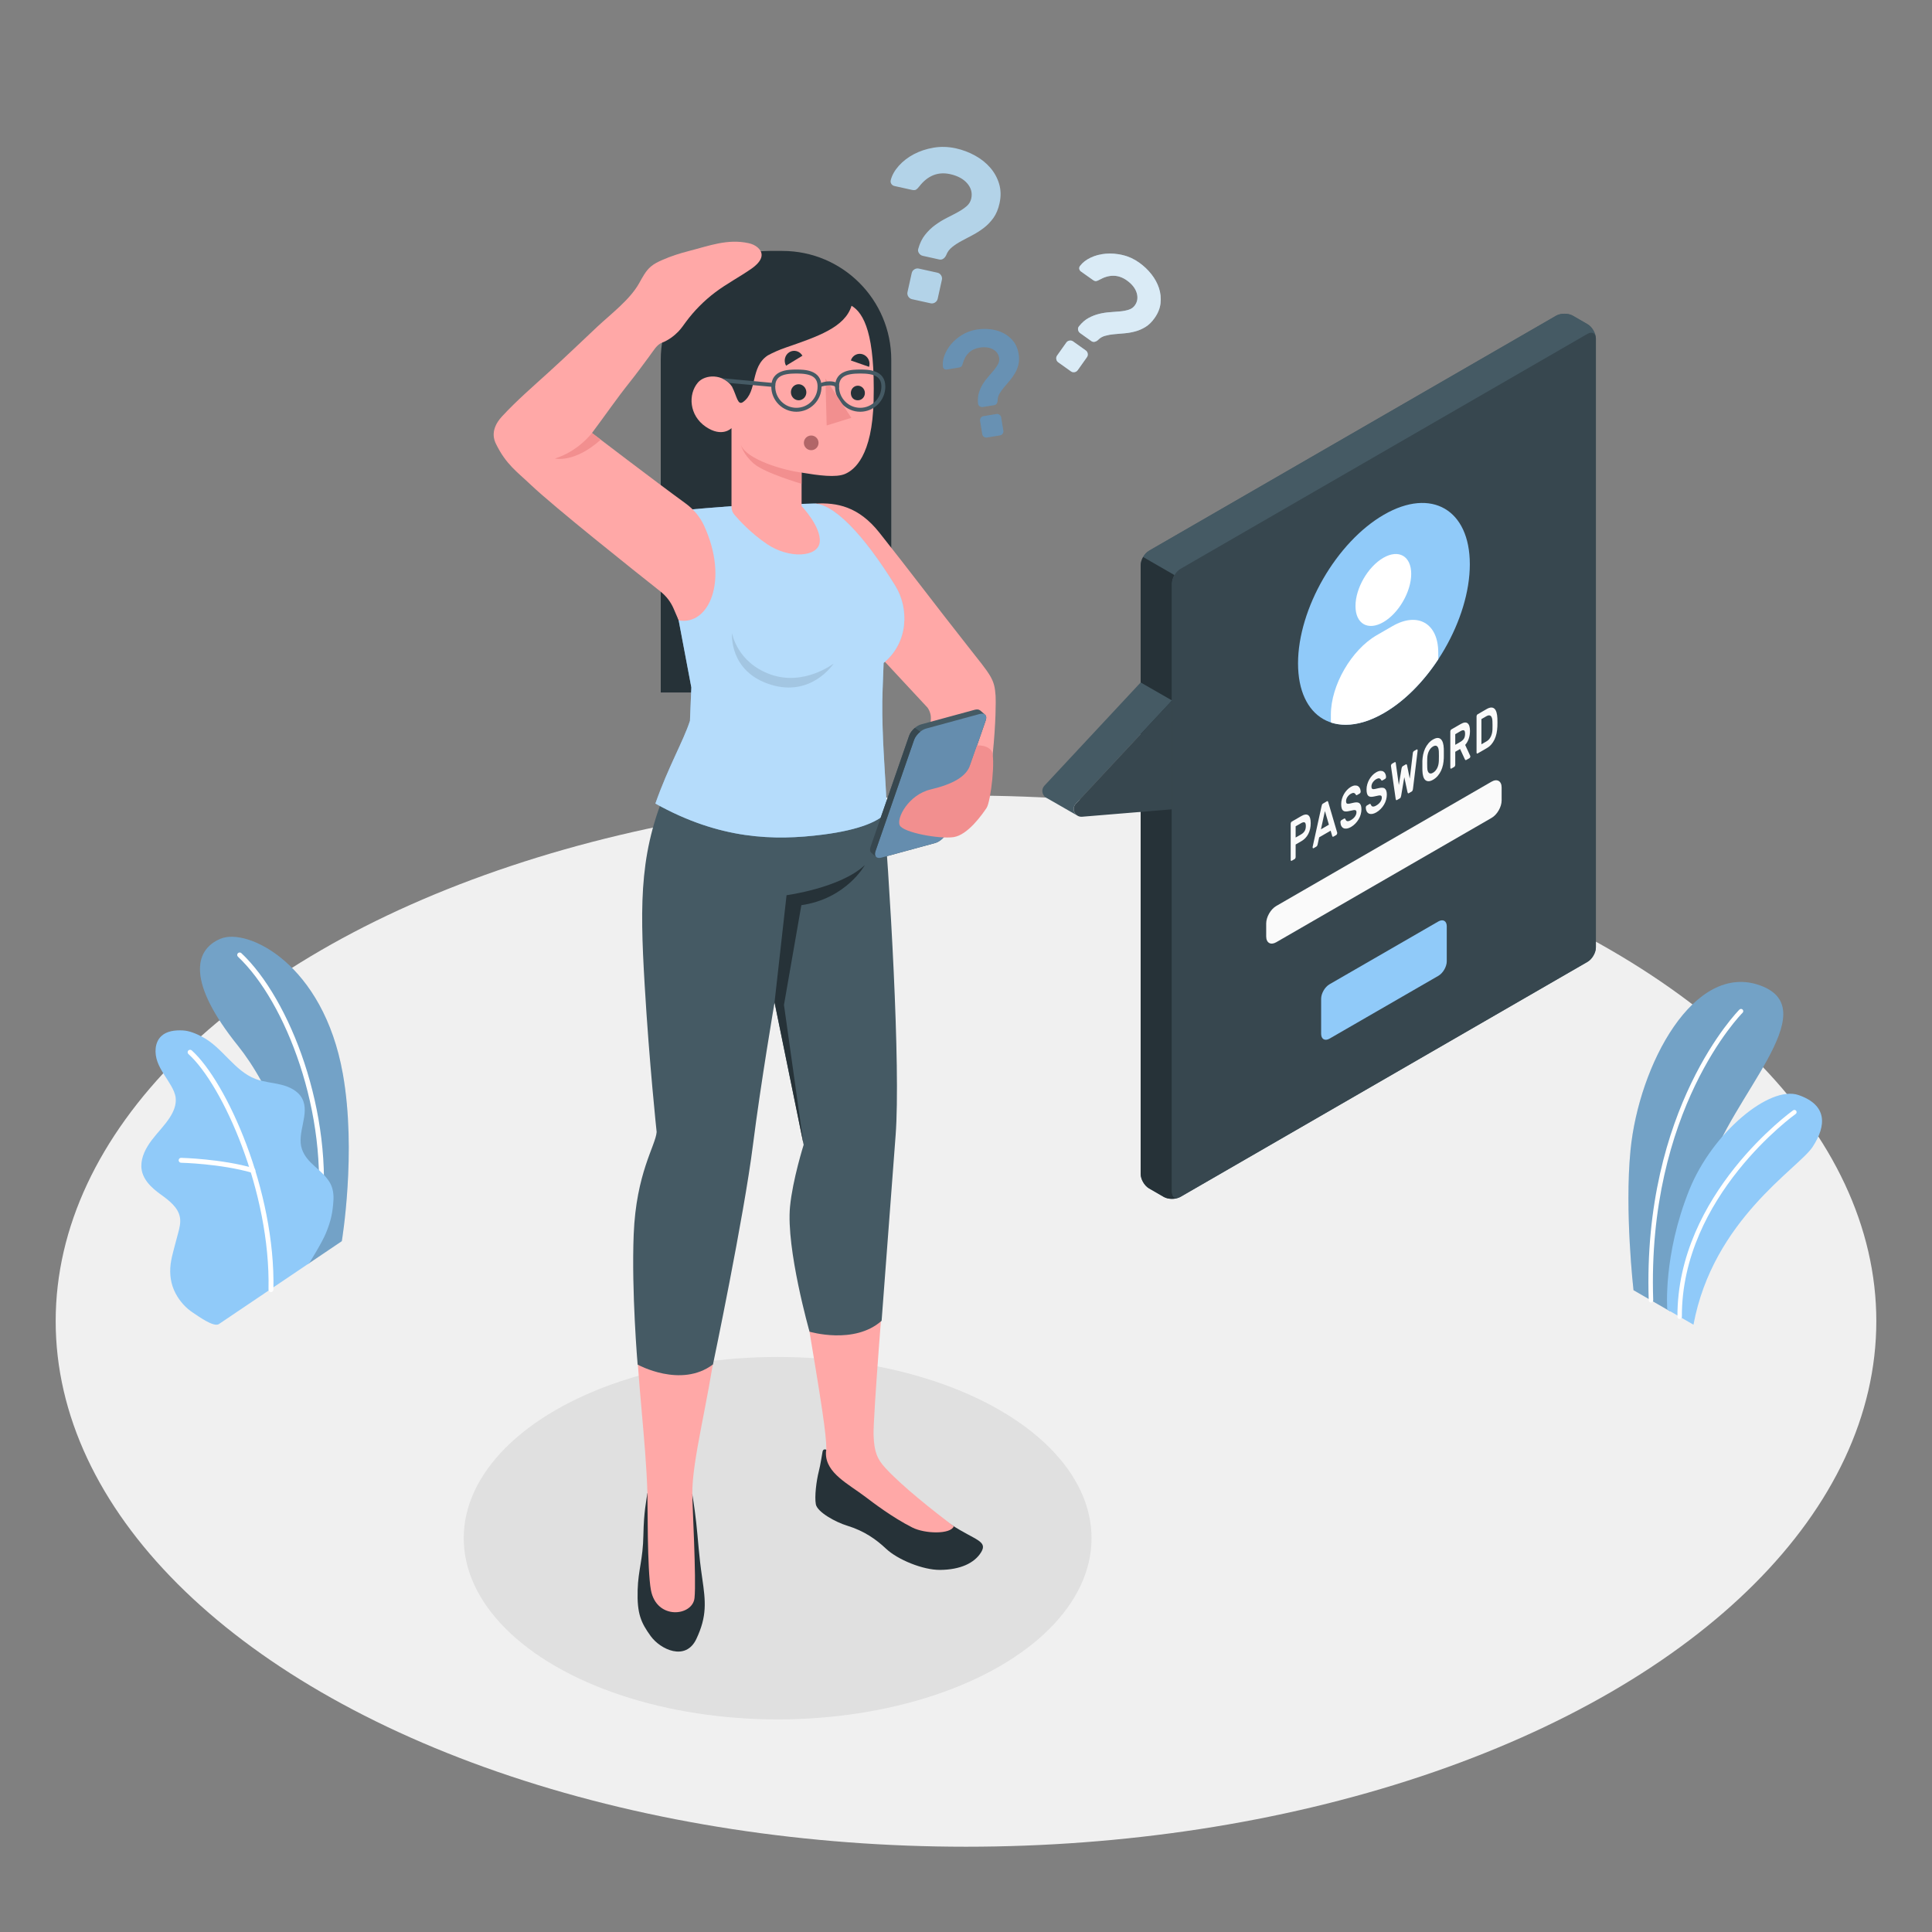 <?xml version="1.0" encoding="utf-8"?>
<!-- Generator: Adobe Illustrator 24.3.0, SVG Export Plug-In . SVG Version: 6.00 Build 0)  -->
<svg version="1.1" xmlns="http://www.w3.org/2000/svg" xmlns:xlink="http://www.w3.org/1999/xlink" x="0px" y="0px"
	 viewBox="0 0 500 500" style="enable-background:new 0 0 500 500;" xml:space="preserve">
<rect x="0" y="0" width="500" height="500" fill="#808080" stroke="none"/>
<style type="text/css">
	.st0{fill:#F0F0F0;}
	.st1{fill:#E0E0E0;}
	.st2{fill:#73A2C7;}
	.st3{opacity:0.15;fill:#73A2C7;}
	.st4{fill:#FFFFFF;}
	.st5{fill:#90CAF9;}
	.st6{opacity:0.15;}
	.st7{fill:#455A64;}
	.st8{fill:#263238;}
	.st9{fill:#37474F;}
	.st10{fill:#FAFAFA;}
	.st11{fill:#B3D3E8;}
	.st12{fill:#658DAE;}
	.st13{opacity:0.2;}
	.st14{fill:#A3CCE8;}
	.st15{opacity:0.6;}
	.st16{fill:#FFA8A7;}
	.st17{opacity:0.6;fill:#CDE7FC;}
	.st18{opacity:0.1;}
	.st19{fill:#B16668;}
	.st20{fill:#F28F8F;}
</style>
<g id="Floor">
	<ellipse id="Floor_1_" class="st0" cx="250" cy="341.91" rx="235.59" ry="136.02"/>
</g>
<g id="Shadow">
	<ellipse id="Shadow_2_" class="st1" cx="201.25" cy="398.08" rx="81.24" ry="46.9"/>
</g>
<g id="Plants_1_">
	<g id="Plants_11_">
		<g id="XMLID_597_">
			<path id="XMLID_603_" class="st2" d="M432.28,339.4l-9.53-5.5c0,0-2.33-20.4-0.78-36.2c2.18-22.2,16.52-48.92,33.63-42.64
				c17.11,6.27-7.84,28.88-13.4,47.72C436.64,321.61,432.28,339.4,432.28,339.4z"/>
			<path id="XMLID_600_" class="st3" d="M432.28,339.4l-9.53-5.5c0,0-2.33-20.4-0.78-36.2c2.18-22.2,16.52-48.92,33.63-42.64
				c17.11,6.27-7.84,28.88-13.4,47.72C436.64,321.61,432.28,339.4,432.28,339.4z"/>
			<path id="XMLID_598_" class="st4" d="M427.27,337.09c0.01,0,0.01,0,0.02,0c0.32-0.01,0.57-0.28,0.56-0.6
				c-1.67-49.33,22.88-74.15,23.13-74.39c0.23-0.22,0.23-0.59,0.01-0.82c-0.23-0.23-0.59-0.23-0.82-0.01
				c-0.25,0.25-25.17,25.42-23.48,75.25C426.7,336.84,426.96,337.09,427.27,337.09z"/>
		</g>
		<g id="XMLID_594_">
			<path id="XMLID_596_" class="st5" d="M438.27,342.83l-6.78-3.91c0,0-1.15-14,5.71-31.01c5.98-14.81,20.8-27.09,28.26-24.51
				c7.46,2.58,7.27,7.87,3.64,13.42C465.46,302.37,443.34,315.59,438.27,342.83z"/>
			<path id="XMLID_595_" class="st4" d="M434.69,341.35L434.69,341.35c0.32,0,0.58-0.26,0.58-0.58
				c-0.13-31.19,29.15-52.27,29.45-52.48c0.26-0.18,0.32-0.54,0.14-0.8c-0.18-0.26-0.54-0.32-0.8-0.14
				c-0.3,0.21-30.07,21.64-29.94,53.43C434.11,341.09,434.37,341.35,434.69,341.35z"/>
		</g>
	</g>
	<g id="Plants_8_">
		<g id="XMLID_493_">
			<g id="XMLID_553_">
				<path id="XMLID_592_" class="st2" d="M79.66,327.15l8.8-5.94c0,0,3.87-23.05,0.27-43.29c-5.06-28.46-24.69-37.93-31.69-34.96
					c-7,2.97-8.5,11.46,4.57,27.71C69.32,280.26,79.39,300.65,79.66,327.15z"/>
			</g>
			<g id="XMLID_496_" class="st6">
				<path id="XMLID_497_" class="st2" d="M79.66,327.15l8.8-5.94c0,0,3.87-23.05,0.27-43.29c-5.06-28.46-24.69-37.93-31.69-34.96
					c-7,2.97-8.5,11.46,4.57,27.71C69.32,280.26,79.39,300.65,79.66,327.15z"/>
			</g>
			<g id="XMLID_494_">
				<path id="XMLID_495_" class="st4" d="M82.68,315.75c-0.03,0-0.06,0-0.09,0c-0.35-0.04-0.6-0.36-0.56-0.71
					c3.18-26.8-8.14-55.87-20.44-67.44c-0.26-0.24-0.27-0.64-0.03-0.9c0.24-0.25,0.64-0.27,0.9-0.03
					C75,258.44,86.52,287.99,83.3,315.18C83.26,315.5,82.99,315.74,82.68,315.75z"/>
			</g>
		</g>
		<g id="XMLID_259_">
			<g id="XMLID_488_">
				<path id="XMLID_490_" class="st5" d="M56.62,342.69c-1.4,0.84-5.48-2.19-6.61-2.92c-1.93-1.24-3.51-3.03-4.58-5.06
					c-1.24-2.36-1.59-4.92-1.27-7.56c0.17-1.37,0.53-2.71,0.88-4.05c0.35-1.31,0.7-2.62,1.05-3.94c0.35-1.29,0.69-2.63,0.5-3.96
					c-0.39-2.67-2.81-4.5-5-6.08c-2.42-1.74-4.96-4.06-5.01-7.28c-0.04-2.49,1.21-4.82,2.71-6.8c1.5-1.98,3.3-3.74,4.65-5.83
					c0.97-1.5,1.72-3.26,1.53-5.04c-0.12-1.11-0.6-2.14-1.15-3.11c-1.18-2.08-2.72-3.97-3.55-6.21c-0.83-2.24-0.77-5.05,0.96-6.69
					c1.42-1.35,3.56-1.58,5.52-1.49c1.81,0.08,3.59,0.87,5.19,1.72c5.17,2.75,8.21,8.75,13.68,10.84c2.11,0.8,4.41,0.94,6.6,1.48
					c2.19,0.53,4.44,1.61,5.49,3.61c2.07,3.94-1.53,8.92-0.05,13.12c1.31,3.72,4.97,5.08,7.08,8.41c0.92,1.46,1.16,3.16,1.05,4.88
					c-0.19,2.91-0.57,5.05-1.9,8.31c-1.1,2.69-4.37,7.87-4.37,7.87S56.83,342.56,56.62,342.69z"/>
			</g>
			<g id="XMLID_420_">
				<path id="XMLID_486_" class="st4" d="M70.14,334.4c-0.01,0-0.02,0-0.02,0c-0.36-0.01-0.64-0.3-0.63-0.65
					c0.56-25.32-11.89-53.01-20.72-60.96c-0.26-0.24-0.28-0.64-0.05-0.9c0.24-0.26,0.64-0.28,0.9-0.05
					c9,8.11,21.71,36.26,21.14,61.94C70.76,334.12,70.48,334.39,70.14,334.4z"/>
			</g>
			<g id="XMLID_398_">
				<path id="XMLID_418_" class="st4" d="M65.47,303.55c-0.06,0-0.13-0.01-0.19-0.03c-8.18-2.36-18.31-2.6-18.42-2.6
					c-0.35-0.01-0.63-0.3-0.62-0.65c0.01-0.35,0.27-0.63,0.65-0.62c0.1,0,10.4,0.25,18.74,2.66c0.34,0.1,0.53,0.45,0.44,0.79
					C65.99,303.37,65.75,303.55,65.47,303.55z"/>
			</g>
		</g>
	</g>
</g>
<g id="Speech_Bubble">
	<g id="Speach_Bubble_1_">
		<g id="XMLID_557_">
			<path id="XMLID_2921_" class="st7" d="M301.16,309.74l-3.79-2.19c-1.2-0.69-2.16-2.37-2.16-3.75l0-157.52
				c0-1.38,0.97-3.06,2.17-3.75l105.35-60.82c1.2-0.69,3.13-0.69,4.33,0l3.79,2.19c1.2,0.69,2.17,2.37,2.17,3.75v157.52
				c0,1.38-0.97,3.06-2.17,3.75l-105.35,60.83C304.29,310.44,302.35,310.44,301.16,309.74z"/>
			<path id="XMLID_2933_" class="st7" d="M412.98,87.3c-0.15-1.12-1.06-1.53-2.15-0.9l-105.34,60.83c-0.6,0.35-1.13,0.93-1.53,1.61
				l-8.13-4.69c0.39-0.68,0.93-1.27,1.53-1.62l105.35-60.82c1.19-0.69,3.13-0.69,4.33,0l3.79,2.19
				C411.93,84.53,412.84,86,412.98,87.3z"/>
			<path id="XMLID_2932_" class="st8" d="M305.12,309.92c-1.2,0.51-2.88,0.45-3.96-0.17l-3.8-2.2c-1.19-0.69-2.16-2.37-2.16-3.75
				V146.28c0-0.69,0.24-1.45,0.63-2.13l8.13,4.69c-0.4,0.68-0.64,1.45-0.64,2.14V308.5C303.32,309.74,304.1,310.31,305.12,309.92z"
				/>
			<path id="XMLID_560_" class="st9" d="M303.32,150.98V308.5c0,1.38,0.97,1.94,2.17,1.25l105.35-60.83
				c1.2-0.69,2.17-2.37,2.17-3.75V87.65c0-1.38-0.97-1.94-2.17-1.25l-105.35,60.83C304.29,147.92,303.32,149.6,303.32,150.98z"/>
			<path id="XMLID_2955_" class="st7" d="M278.72,211.02c-1.36-0.81-7.67-4.4-8-4.59c-1-0.61-1.36-2.09-0.43-3.09l24.91-26.72
				l8.12,4.66l-24.9,26.73C277.52,208.97,277.81,210.36,278.72,211.02z"/>
			<path id="XMLID_2927_" class="st9" d="M303.32,181.29l-24.9,26.72c-1.25,1.34-0.19,3.51,1.63,3.36l23.27-1.92L303.32,181.29z"/>
		</g>
		<g id="XMLID_492_">
			<path id="XMLID_3091_" class="st5" d="M358.16,133.2c12.28-7.09,22.23-1.34,22.23,12.83c0,14.18-9.95,31.42-22.23,38.5
				c-12.28,7.09-22.23,1.34-22.23-12.84C335.93,157.53,345.88,140.29,358.16,133.2z"/>
			<path id="XMLID_3076_" class="st4" d="M358.01,144.36c3.98-2.3,7.21-0.44,7.21,4.16c0,4.6-3.23,10.19-7.21,12.49
				c-3.98,2.3-7.21,0.44-7.21-4.16C350.79,152.25,354.02,146.66,358.01,144.36z"/>
			<path id="XMLID_3075_" class="st4" d="M372.22,168.88c0-7.56-5.31-10.62-11.85-6.84l-4.09,2.36
				c-6.54,3.78-11.85,12.97-11.85,20.52v2.06c1.18,0.39,2.46,0.59,3.82,0.59c2.98,0.01,6.35-0.98,9.91-3.04
				c5.33-3.08,10.23-8.08,14.06-13.91V168.88z"/>
		</g>
		<path id="XMLID_3178_" class="st5" d="M344.08,254.73l28.17-16.26c1.2-0.69,2.17-0.13,2.17,1.25l0,9.07
			c0,1.38-0.97,3.06-2.17,3.75l-28.17,16.26c-1.2,0.69-2.17,0.13-2.17-1.25l0-9.07C341.91,257.1,342.88,255.42,344.08,254.73z"/>
		<path class="st10" d="M330.29,234.47l55.73-32.18c1.43-0.83,2.6-0.16,2.6,1.5l0,3.38c0,1.66-1.16,3.67-2.6,4.5l-55.73,32.18
			c-1.43,0.83-2.6,0.16-2.6-1.5v-3.38C327.7,237.31,328.86,235.29,330.29,234.47z"/>
		<g>
			<path class="st10" d="M336.81,211.18c0.76-0.44,1.35-0.5,1.77-0.2c0.42,0.31,0.63,0.99,0.63,2.05c0,1.06-0.21,1.99-0.63,2.8
				c-0.42,0.8-1.01,1.42-1.77,1.86l-1.5,0.87v3.23c0,0.11-0.03,0.21-0.08,0.32c-0.05,0.11-0.11,0.18-0.18,0.22l-0.76,0.44
				c-0.07,0.04-0.13,0.04-0.18-0.01c-0.05-0.05-0.08-0.12-0.08-0.23v-9.35c0-0.11,0.03-0.21,0.08-0.32
				c0.05-0.11,0.11-0.18,0.18-0.22L336.81,211.18z M335.31,216.75l1.46-0.84c0.36-0.21,0.64-0.48,0.86-0.82
				c0.21-0.34,0.32-0.78,0.32-1.32s-0.11-0.85-0.32-0.94c-0.21-0.08-0.5-0.02-0.86,0.18l-1.46,0.84V216.75z"/>
			<path class="st10" d="M343.4,207.37c0.1-0.06,0.18-0.06,0.23-0.01c0.05,0.05,0.09,0.15,0.13,0.29l2.3,7.82
				c0.01,0.03,0.01,0.06,0.01,0.1c0,0.11-0.03,0.21-0.08,0.32c-0.05,0.11-0.11,0.18-0.18,0.22l-0.68,0.39
				c-0.12,0.07-0.21,0.08-0.26,0.03c-0.05-0.05-0.08-0.11-0.1-0.18l-0.4-1.37l-2.97,1.72l-0.4,1.84c-0.02,0.09-0.05,0.19-0.1,0.3
				c-0.05,0.11-0.14,0.2-0.26,0.28l-0.68,0.39c-0.07,0.04-0.13,0.04-0.18-0.01c-0.05-0.05-0.08-0.12-0.08-0.23
				c0-0.04,0-0.07,0.01-0.11l2.3-10.48c0.04-0.19,0.08-0.33,0.13-0.45c0.05-0.11,0.12-0.2,0.23-0.25L343.4,207.37z M343.92,213.43
				l-1.03-3.53l-1.03,4.72L343.92,213.43z"/>
			<path class="st10" d="M349.57,203.66c0.42-0.24,0.79-0.37,1.11-0.38c0.32-0.01,0.59,0.05,0.8,0.19c0.21,0.14,0.37,0.33,0.48,0.58
				c0.11,0.25,0.17,0.51,0.18,0.78c0.01,0.11-0.02,0.22-0.07,0.32c-0.05,0.1-0.12,0.17-0.18,0.21l-0.66,0.38
				c-0.11,0.06-0.19,0.08-0.24,0.04c-0.05-0.03-0.1-0.09-0.15-0.17c-0.09-0.19-0.24-0.32-0.43-0.38c-0.19-0.07-0.48,0.01-0.85,0.22
				c-0.16,0.09-0.32,0.21-0.46,0.35c-0.15,0.14-0.28,0.29-0.39,0.46c-0.11,0.16-0.2,0.34-0.26,0.52c-0.06,0.18-0.09,0.36-0.09,0.55
				c0,0.22,0.03,0.39,0.09,0.49c0.06,0.11,0.16,0.17,0.3,0.19c0.14,0.02,0.33,0.01,0.56-0.04c0.23-0.05,0.52-0.11,0.87-0.2
				c0.38-0.09,0.7-0.13,0.97-0.12c0.27,0.01,0.49,0.09,0.67,0.22c0.17,0.14,0.3,0.34,0.39,0.6c0.08,0.26,0.13,0.59,0.13,0.98
				c0,0.43-0.06,0.87-0.19,1.32c-0.12,0.44-0.3,0.87-0.54,1.26c-0.23,0.4-0.52,0.77-0.86,1.12c-0.34,0.35-0.72,0.65-1.14,0.89
				c-0.35,0.2-0.69,0.33-1.01,0.38c-0.32,0.05-0.6,0.03-0.85-0.07c-0.25-0.1-0.45-0.29-0.6-0.55c-0.15-0.26-0.23-0.6-0.25-1.01
				c-0.01-0.11,0.02-0.22,0.07-0.32c0.05-0.1,0.11-0.17,0.18-0.21l0.66-0.38c0.11-0.06,0.19-0.08,0.24-0.05
				c0.06,0.03,0.1,0.08,0.14,0.18c0.04,0.1,0.1,0.2,0.16,0.29c0.06,0.09,0.15,0.15,0.25,0.19c0.11,0.04,0.24,0.04,0.4,0.01
				c0.16-0.03,0.36-0.11,0.6-0.25c0.19-0.11,0.37-0.23,0.55-0.38c0.17-0.14,0.33-0.31,0.46-0.48c0.13-0.18,0.24-0.36,0.32-0.56
				c0.08-0.2,0.12-0.41,0.12-0.63c0-0.21-0.04-0.36-0.13-0.44c-0.09-0.08-0.22-0.12-0.4-0.12c-0.18,0.01-0.4,0.04-0.66,0.11
				c-0.26,0.06-0.57,0.13-0.91,0.19c-0.31,0.07-0.59,0.09-0.82,0.06c-0.24-0.02-0.43-0.11-0.58-0.25c-0.15-0.14-0.27-0.35-0.34-0.62
				c-0.08-0.27-0.11-0.62-0.11-1.06c0-0.43,0.06-0.87,0.19-1.31c0.12-0.44,0.3-0.85,0.52-1.24c0.22-0.39,0.48-0.74,0.79-1.07
				C348.9,204.13,349.22,203.87,349.57,203.66z"/>
			<path class="st10" d="M356.14,199.88c0.42-0.24,0.79-0.37,1.11-0.38c0.32-0.01,0.59,0.05,0.8,0.19c0.21,0.14,0.37,0.33,0.48,0.58
				c0.11,0.25,0.17,0.51,0.18,0.78c0.01,0.11-0.02,0.22-0.07,0.32c-0.05,0.1-0.12,0.17-0.18,0.21l-0.66,0.38
				c-0.11,0.06-0.19,0.08-0.24,0.04c-0.05-0.03-0.1-0.09-0.15-0.17c-0.09-0.19-0.24-0.32-0.43-0.38c-0.19-0.07-0.47,0.01-0.85,0.22
				c-0.16,0.09-0.32,0.21-0.46,0.35c-0.15,0.14-0.28,0.29-0.39,0.45c-0.11,0.16-0.2,0.34-0.26,0.52c-0.06,0.18-0.09,0.36-0.09,0.55
				c0,0.22,0.03,0.39,0.09,0.49c0.06,0.11,0.16,0.17,0.3,0.19c0.14,0.02,0.33,0.01,0.56-0.04c0.23-0.05,0.52-0.11,0.87-0.2
				c0.38-0.09,0.7-0.13,0.97-0.12c0.27,0.01,0.5,0.08,0.67,0.22c0.17,0.14,0.3,0.34,0.39,0.6c0.08,0.26,0.13,0.59,0.13,0.98
				c0,0.43-0.06,0.87-0.19,1.32c-0.12,0.44-0.3,0.87-0.54,1.26c-0.23,0.4-0.52,0.77-0.86,1.12c-0.34,0.35-0.72,0.65-1.14,0.89
				c-0.35,0.2-0.69,0.33-1.01,0.39c-0.32,0.05-0.6,0.03-0.85-0.07c-0.25-0.1-0.45-0.28-0.6-0.55c-0.15-0.26-0.24-0.6-0.25-1.01
				c-0.01-0.11,0.02-0.22,0.07-0.32c0.05-0.1,0.11-0.17,0.18-0.21l0.66-0.38c0.11-0.06,0.19-0.08,0.24-0.05
				c0.06,0.02,0.1,0.08,0.14,0.18c0.04,0.1,0.1,0.2,0.16,0.29c0.06,0.09,0.15,0.15,0.25,0.19c0.11,0.04,0.24,0.04,0.4,0.01
				c0.16-0.03,0.36-0.11,0.6-0.25c0.19-0.11,0.37-0.23,0.54-0.38c0.17-0.14,0.33-0.3,0.46-0.48c0.13-0.18,0.24-0.36,0.32-0.56
				c0.08-0.2,0.12-0.41,0.12-0.63c0-0.21-0.04-0.36-0.13-0.45c-0.09-0.08-0.22-0.12-0.4-0.12c-0.18,0.01-0.4,0.04-0.66,0.11
				c-0.26,0.07-0.57,0.13-0.91,0.19c-0.31,0.06-0.59,0.09-0.82,0.06c-0.23-0.02-0.43-0.11-0.58-0.25c-0.15-0.14-0.27-0.35-0.34-0.62
				c-0.08-0.27-0.11-0.62-0.11-1.06c0-0.43,0.06-0.87,0.19-1.31c0.12-0.44,0.3-0.85,0.52-1.24c0.22-0.39,0.48-0.74,0.79-1.07
				C355.46,200.34,355.79,200.08,356.14,199.88z"/>
			<path class="st10" d="M363.43,201.13l-0.81,4.8c-0.03,0.16-0.07,0.3-0.12,0.42c-0.05,0.12-0.12,0.21-0.21,0.26l-0.76,0.44
				c-0.09,0.05-0.17,0.05-0.22-0.01c-0.05-0.06-0.09-0.16-0.11-0.29l-1.21-8.44c-0.01-0.04-0.01-0.08-0.01-0.11
				c0-0.11,0.03-0.21,0.08-0.32c0.05-0.11,0.11-0.18,0.18-0.22l0.7-0.4c0.06-0.04,0.12-0.04,0.18-0.02c0.06,0.03,0.09,0.1,0.11,0.24
				l0.79,5.68l0.7-4.27c0.01-0.08,0.04-0.18,0.09-0.31c0.05-0.13,0.13-0.23,0.24-0.3l0.77-0.45c0.11-0.07,0.19-0.06,0.24,0.02
				s0.08,0.15,0.09,0.21l0.7,3.46l0.79-6.59c0.02-0.16,0.06-0.28,0.11-0.37c0.06-0.09,0.12-0.15,0.18-0.19l0.7-0.4
				c0.07-0.04,0.13-0.04,0.18,0.01c0.05,0.05,0.08,0.12,0.08,0.23c0,0.03,0,0.07-0.01,0.12l-1.2,9.83
				c-0.02,0.16-0.05,0.29-0.11,0.42c-0.05,0.12-0.13,0.21-0.22,0.27l-0.76,0.44c-0.09,0.05-0.17,0.05-0.21-0.01
				c-0.05-0.07-0.09-0.16-0.12-0.29L363.43,201.13z"/>
			<path class="st10" d="M368.11,196.89c0.02-0.55,0.09-1.1,0.2-1.64c0.12-0.54,0.29-1.06,0.51-1.54c0.23-0.48,0.51-0.93,0.85-1.33
				c0.34-0.4,0.74-0.74,1.21-1.01c0.46-0.26,0.86-0.39,1.19-0.39c0.34,0.01,0.62,0.12,0.85,0.35c0.23,0.23,0.4,0.54,0.52,0.95
				c0.12,0.41,0.19,0.88,0.21,1.42c0.01,0.18,0.01,0.38,0.01,0.6c0,0.22,0,0.45,0,0.68s0,0.47,0,0.69c0,0.22-0.01,0.43-0.01,0.62
				c-0.02,0.55-0.09,1.1-0.2,1.64c-0.12,0.54-0.29,1.06-0.51,1.54c-0.23,0.48-0.51,0.92-0.85,1.32c-0.34,0.4-0.74,0.73-1.2,1
				c-0.46,0.27-0.87,0.4-1.21,0.39c-0.34-0.01-0.62-0.12-0.85-0.34c-0.23-0.22-0.4-0.54-0.51-0.95c-0.12-0.41-0.18-0.88-0.2-1.41
				c-0.01-0.18-0.01-0.38-0.01-0.6c0-0.22,0-0.45,0-0.68c0-0.24,0-0.47,0-0.69C368.1,197.28,368.1,197.07,368.11,196.89z
				 M372.37,194.5c-0.03-0.68-0.17-1.13-0.44-1.36c-0.27-0.23-0.62-0.21-1.06,0.04c-0.44,0.25-0.79,0.65-1.06,1.18
				c-0.27,0.54-0.41,1.16-0.44,1.87c-0.01,0.37-0.02,0.79-0.02,1.24c0,0.45,0.01,0.85,0.02,1.21c0.02,0.68,0.17,1.13,0.44,1.35
				c0.27,0.22,0.62,0.21,1.06-0.05c0.44-0.25,0.79-0.65,1.06-1.17c0.27-0.53,0.41-1.15,0.44-1.86c0.01-0.37,0.02-0.79,0.02-1.23
				S372.38,194.86,372.37,194.5z"/>
			<path class="st10" d="M378.03,187.38c0.78-0.45,1.38-0.52,1.79-0.19c0.41,0.33,0.61,0.98,0.61,1.98c0,0.71-0.1,1.37-0.31,1.98
				c-0.21,0.62-0.52,1.17-0.93,1.64l1.3,2.83c0.02,0.05,0.03,0.09,0.03,0.14c0,0.09-0.02,0.17-0.06,0.26
				c-0.04,0.09-0.09,0.14-0.15,0.18l-0.8,0.46c-0.12,0.07-0.22,0.08-0.28,0.02c-0.06-0.06-0.1-0.12-0.13-0.18l-1.23-2.66l-1.25,0.72
				v3.37c0,0.11-0.03,0.21-0.08,0.32c-0.05,0.11-0.11,0.18-0.18,0.22l-0.76,0.44c-0.07,0.04-0.13,0.04-0.18-0.01
				c-0.05-0.05-0.08-0.12-0.08-0.23v-9.35c0-0.11,0.02-0.21,0.08-0.32c0.05-0.11,0.11-0.18,0.18-0.22L378.03,187.38z M376.62,192.76
				l1.36-0.79c0.36-0.21,0.64-0.47,0.86-0.78c0.21-0.32,0.32-0.74,0.32-1.29c0-0.54-0.11-0.84-0.32-0.9
				c-0.21-0.06-0.5,0.01-0.86,0.22l-1.36,0.79V192.76z"/>
			<path class="st10" d="M384.7,183.53c0.46-0.27,0.87-0.41,1.21-0.42c0.34-0.01,0.63,0.09,0.86,0.31c0.23,0.21,0.4,0.53,0.53,0.96
				c0.12,0.42,0.2,0.93,0.22,1.52c0.03,0.7,0.03,1.41,0,2.14c-0.03,0.62-0.1,1.22-0.22,1.78c-0.12,0.56-0.3,1.08-0.52,1.56
				c-0.23,0.48-0.51,0.91-0.84,1.29c-0.33,0.38-0.73,0.7-1.18,0.96l-2.37,1.37c-0.07,0.04-0.13,0.04-0.18-0.01
				c-0.05-0.05-0.08-0.12-0.08-0.23v-9.35c0-0.11,0.03-0.21,0.08-0.32c0.05-0.11,0.11-0.18,0.18-0.22L384.7,183.53z M386.24,186.63
				c-0.01-0.3-0.05-0.57-0.12-0.79c-0.07-0.23-0.16-0.4-0.29-0.53c-0.13-0.12-0.29-0.18-0.48-0.18c-0.2,0-0.43,0.08-0.7,0.24
				l-1.26,0.73v6.52l1.31-0.75c0.26-0.15,0.48-0.33,0.67-0.55c0.19-0.22,0.34-0.46,0.47-0.73c0.12-0.27,0.22-0.55,0.29-0.86
				c0.07-0.31,0.1-0.62,0.12-0.94C386.27,188.05,386.27,187.34,386.24,186.63z"/>
		</g>
	</g>
</g>
<g id="Question_Marks_1_">
	<g id="Question_Marks">
		<g>
			<path class="st11" d="M247.38,38.39c1.75,0.39,3.4,1.01,4.94,1.86c1.55,0.85,2.86,1.89,3.93,3.12c1.07,1.23,1.85,2.63,2.32,4.2
				c0.47,1.57,0.51,3.26,0.1,5.08c-0.33,1.49-0.85,2.73-1.55,3.72c-0.71,0.99-1.52,1.85-2.44,2.56c-0.92,0.71-1.89,1.34-2.9,1.87
				c-1.02,0.54-1.98,1.05-2.88,1.53c-0.91,0.48-1.73,1.01-2.46,1.59c-0.73,0.58-1.25,1.27-1.54,2.06c-0.17,0.39-0.41,0.71-0.74,0.95
				c-0.33,0.24-0.69,0.31-1.1,0.22l-4.24-0.94c-0.41-0.09-0.74-0.32-0.99-0.69c-0.25-0.37-0.31-0.75-0.18-1.15
				c0.4-1.43,0.98-2.64,1.77-3.62c0.78-0.98,1.65-1.82,2.61-2.52c0.96-0.7,1.95-1.31,2.98-1.83c1.03-0.51,1.99-1.01,2.88-1.5
				c0.89-0.49,1.64-1,2.27-1.54c0.63-0.54,1.03-1.21,1.2-1.99c0.31-1.41-0.02-2.71-1.01-3.88c-0.99-1.17-2.47-1.98-4.44-2.42
				c-3.16-0.7-5.83,0.37-8.02,3.2c-0.28,0.37-0.54,0.63-0.79,0.79c-0.25,0.16-0.62,0.19-1.1,0.08l-4.52-1
				c-0.33-0.07-0.6-0.25-0.79-0.53c-0.19-0.28-0.25-0.6-0.17-0.97c0.32-1.29,1.02-2.53,2.08-3.72c1.06-1.19,2.36-2.19,3.88-3
				c1.53-0.81,3.23-1.38,5.12-1.7C243.48,37.9,245.41,37.96,247.38,38.39z M242.59,70.57c0.41,0.09,0.73,0.32,0.96,0.68
				c0.23,0.36,0.3,0.75,0.21,1.16l-1.09,4.91c-0.09,0.41-0.32,0.73-0.68,0.96c-0.36,0.23-0.75,0.3-1.16,0.21l-4.8-1.06
				c-0.41-0.09-0.73-0.32-0.96-0.68c-0.23-0.36-0.3-0.75-0.21-1.16l1.09-4.91c0.09-0.41,0.32-0.73,0.68-0.96
				c0.36-0.23,0.75-0.3,1.16-0.21L242.59,70.57z"/>
		</g>
		<g>
			<path class="st12" d="M252.72,85.3c1.22-0.2,2.43-0.23,3.64-0.08c1.21,0.15,2.32,0.48,3.32,0.99c1,0.52,1.86,1.22,2.56,2.1
				c0.71,0.88,1.16,1.96,1.37,3.23c0.17,1.04,0.15,1.97-0.04,2.79c-0.2,0.82-0.5,1.57-0.91,2.27c-0.41,0.69-0.87,1.34-1.38,1.94
				c-0.51,0.6-1,1.17-1.46,1.72c-0.46,0.54-0.85,1.09-1.17,1.65c-0.32,0.56-0.47,1.13-0.46,1.71c-0.01,0.3-0.08,0.56-0.23,0.8
				c-0.15,0.24-0.37,0.38-0.65,0.43l-2.96,0.48c-0.29,0.05-0.56-0.02-0.81-0.19c-0.25-0.17-0.39-0.4-0.41-0.69
				c-0.11-1.02-0.04-1.94,0.21-2.77c0.25-0.83,0.59-1.59,1.02-2.29c0.43-0.7,0.91-1.34,1.44-1.93c0.53-0.59,1.02-1.16,1.46-1.7
				c0.44-0.54,0.8-1.06,1.06-1.57c0.26-0.51,0.35-1.04,0.26-1.58c-0.16-0.98-0.71-1.73-1.64-2.23c-0.93-0.5-2.09-0.64-3.46-0.41
				c-2.21,0.36-3.65,1.73-4.32,4.1c-0.08,0.31-0.18,0.54-0.3,0.71c-0.12,0.17-0.35,0.28-0.68,0.33l-3.15,0.52
				c-0.23,0.04-0.45-0.01-0.64-0.13c-0.19-0.13-0.31-0.32-0.35-0.58c-0.12-0.91,0-1.88,0.38-2.92c0.38-1.03,0.95-2.01,1.72-2.92
				c0.77-0.91,1.72-1.71,2.84-2.4C250.09,85.99,251.34,85.53,252.72,85.3z M257.88,107.15c0.29-0.05,0.55,0.02,0.79,0.19
				c0.24,0.17,0.38,0.4,0.43,0.69l0.56,3.43c0.05,0.29-0.02,0.55-0.19,0.79c-0.17,0.24-0.4,0.38-0.69,0.43l-3.35,0.55
				c-0.29,0.05-0.55-0.02-0.79-0.19c-0.24-0.17-0.39-0.4-0.43-0.69l-0.56-3.43c-0.05-0.28,0.02-0.55,0.19-0.79
				c0.17-0.24,0.4-0.39,0.69-0.43L257.88,107.15z"/>
		</g>
		<g class="st13">
			<path class="st2" d="M252.72,85.3c1.22-0.2,2.43-0.23,3.64-0.08c1.21,0.15,2.32,0.48,3.32,0.99c1,0.52,1.86,1.22,2.56,2.1
				c0.71,0.88,1.16,1.96,1.37,3.23c0.17,1.04,0.15,1.97-0.04,2.79c-0.2,0.82-0.5,1.57-0.91,2.27c-0.41,0.69-0.87,1.34-1.38,1.94
				c-0.51,0.6-1,1.17-1.46,1.72c-0.46,0.54-0.85,1.09-1.17,1.65c-0.32,0.56-0.47,1.13-0.46,1.71c-0.01,0.3-0.08,0.56-0.23,0.8
				c-0.15,0.24-0.37,0.38-0.65,0.43l-2.96,0.48c-0.29,0.05-0.56-0.02-0.81-0.19c-0.25-0.17-0.39-0.4-0.41-0.69
				c-0.11-1.02-0.04-1.94,0.21-2.77c0.25-0.83,0.59-1.59,1.02-2.29c0.43-0.7,0.91-1.34,1.44-1.93c0.53-0.59,1.02-1.16,1.46-1.7
				c0.44-0.54,0.8-1.06,1.06-1.57c0.26-0.51,0.35-1.04,0.26-1.58c-0.16-0.98-0.71-1.73-1.64-2.23c-0.93-0.5-2.09-0.64-3.46-0.41
				c-2.21,0.36-3.65,1.73-4.32,4.1c-0.08,0.31-0.18,0.54-0.3,0.71c-0.12,0.17-0.35,0.28-0.68,0.33l-3.15,0.52
				c-0.23,0.04-0.45-0.01-0.64-0.13c-0.19-0.13-0.31-0.32-0.35-0.58c-0.12-0.91,0-1.88,0.38-2.92c0.38-1.03,0.95-2.01,1.72-2.92
				c0.77-0.91,1.72-1.71,2.84-2.4C250.09,85.99,251.34,85.53,252.72,85.3z M257.88,107.15c0.29-0.05,0.55,0.02,0.79,0.19
				c0.24,0.17,0.38,0.4,0.43,0.69l0.56,3.43c0.05,0.29-0.02,0.55-0.19,0.79c-0.17,0.24-0.4,0.38-0.69,0.43l-3.35,0.55
				c-0.29,0.05-0.55-0.02-0.79-0.19c-0.24-0.17-0.39-0.4-0.43-0.69l-0.56-3.43c-0.05-0.28,0.02-0.55,0.19-0.79
				c0.17-0.24,0.4-0.39,0.69-0.43L257.88,107.15z"/>
		</g>
		<g>
			<path class="st14" d="M280.99,90.69c0.28,0.2,0.45,0.47,0.51,0.82c0.06,0.35-0.01,0.66-0.21,0.94l-2.38,3.35
				c-0.2,0.28-0.47,0.45-0.82,0.51c-0.35,0.06-0.66-0.01-0.94-0.21l-3.27-2.33c-0.28-0.2-0.45-0.47-0.51-0.82
				c-0.06-0.35,0.01-0.66,0.21-0.94l2.38-3.35c0.2-0.28,0.47-0.45,0.82-0.51c0.35-0.06,0.66,0.01,0.94,0.21L280.99,90.69z
				 M294.84,67.98c1.19,0.85,2.24,1.84,3.13,2.97c0.89,1.13,1.55,2.33,1.97,3.6c0.42,1.27,0.55,2.57,0.41,3.9
				c-0.14,1.33-0.66,2.62-1.54,3.86c-0.72,1.02-1.51,1.79-2.36,2.31c-0.85,0.52-1.73,0.91-2.65,1.15c-0.92,0.25-1.85,0.41-2.78,0.49
				c-0.94,0.08-1.82,0.16-2.66,0.23c-0.84,0.07-1.62,0.21-2.36,0.42c-0.74,0.2-1.34,0.56-1.81,1.06c-0.25,0.24-0.54,0.4-0.86,0.48
				c-0.32,0.08-0.62,0.02-0.9-0.18l-2.89-2.06c-0.28-0.2-0.46-0.48-0.53-0.83c-0.07-0.36,0-0.66,0.23-0.93
				c0.76-0.95,1.58-1.67,2.48-2.16c0.9-0.49,1.82-0.84,2.77-1.07c0.94-0.23,1.89-0.37,2.83-0.43c0.94-0.06,1.82-0.13,2.64-0.21
				c0.82-0.08,1.56-0.23,2.2-0.44c0.64-0.21,1.16-0.58,1.54-1.11c0.69-0.96,0.84-2.05,0.47-3.25c-0.37-1.2-1.23-2.28-2.57-3.23
				c-2.16-1.53-4.51-1.58-7.06-0.15c-0.33,0.19-0.61,0.3-0.85,0.34c-0.24,0.04-0.52-0.06-0.85-0.29l-3.09-2.19
				c-0.23-0.16-0.37-0.38-0.43-0.65c-0.06-0.27,0.01-0.53,0.19-0.79c0.66-0.87,1.57-1.58,2.75-2.14c1.18-0.56,2.47-0.9,3.88-1.02
				c1.41-0.13,2.87-0.01,4.4,0.35C292.06,66.36,293.5,67.02,294.84,67.98z"/>
		</g>
		<g class="st15">
			<path class="st4" d="M280.99,90.69c0.28,0.2,0.45,0.47,0.51,0.82c0.06,0.35-0.01,0.66-0.21,0.94l-2.38,3.35
				c-0.2,0.28-0.47,0.45-0.82,0.51c-0.35,0.06-0.66-0.01-0.94-0.21l-3.27-2.33c-0.28-0.2-0.45-0.47-0.51-0.82
				c-0.06-0.35,0.01-0.66,0.21-0.94l2.38-3.35c0.2-0.28,0.47-0.45,0.82-0.51c0.35-0.06,0.66,0.01,0.94,0.21L280.99,90.69z
				 M294.84,67.98c1.19,0.85,2.24,1.84,3.13,2.97c0.89,1.13,1.55,2.33,1.97,3.6c0.42,1.27,0.55,2.57,0.41,3.9
				c-0.14,1.33-0.66,2.62-1.54,3.86c-0.72,1.02-1.51,1.79-2.36,2.31c-0.85,0.52-1.73,0.91-2.65,1.15c-0.92,0.25-1.85,0.41-2.78,0.49
				c-0.94,0.08-1.82,0.16-2.66,0.23c-0.84,0.07-1.62,0.21-2.36,0.42c-0.74,0.2-1.34,0.56-1.81,1.06c-0.25,0.24-0.54,0.4-0.86,0.48
				c-0.32,0.08-0.62,0.02-0.9-0.18l-2.89-2.06c-0.28-0.2-0.46-0.48-0.53-0.83c-0.07-0.36,0-0.66,0.23-0.93
				c0.76-0.95,1.58-1.67,2.48-2.16c0.9-0.49,1.82-0.84,2.77-1.07c0.94-0.23,1.89-0.37,2.83-0.43c0.94-0.06,1.82-0.13,2.64-0.21
				c0.82-0.08,1.56-0.23,2.2-0.44c0.64-0.21,1.16-0.58,1.54-1.11c0.69-0.96,0.84-2.05,0.47-3.25c-0.37-1.2-1.23-2.28-2.57-3.23
				c-2.16-1.53-4.51-1.58-7.06-0.15c-0.33,0.19-0.61,0.3-0.85,0.34c-0.24,0.04-0.52-0.06-0.85-0.29l-3.09-2.19
				c-0.23-0.16-0.37-0.38-0.43-0.65c-0.06-0.27,0.01-0.53,0.19-0.79c0.66-0.87,1.57-1.58,2.75-2.14c1.18-0.56,2.47-0.9,3.88-1.02
				c1.41-0.13,2.87-0.01,4.4,0.35C292.06,66.36,293.5,67.02,294.84,67.98z"/>
		</g>
	</g>
</g>
<g id="Character">
	<g id="Character_3_">
		<g id="XMLID_285_">
			<path id="XMLID_286_" class="st8" d="M206.53,179.21H171V93.13c0-15.57,12.62-28.19,28.19-28.19h3.28
				c15.57,0,28.19,12.62,28.19,28.19v61.95C230.66,168.41,219.85,179.21,206.53,179.21z"/>
		</g>
		<g id="XMLID_2226_">
			<g id="XMLID_283_">
				<path id="XMLID_284_" class="st8" d="M167.54,386.44c-0.29,2.16-0.91,4.69-1.03,10.8c-0.12,6.56-1.33,8.89-1.49,14.27
					c-0.18,6.15,0.88,8.45,3.38,11.91c2.5,3.46,9.05,6.59,11.81,0.75c2.8-5.91,2.41-9.67,1.53-15.7c-0.92-6.24-1.03-9.68-1.56-14.44
					c-0.47-4.19-1.03-7.38-1.03-7.38L167.54,386.44z"/>
				<path id="XMLID_2235_" class="st16" d="M186.16,342.87l-21.6-0.39c0.32,14.42,2.61,30.43,2.99,43.96
					c0.07,2.55-0.06,19.79,0.9,25.03c1.44,7.87,10.79,6.81,11.29,2.1c0.5-4.71-0.6-24.85-0.57-26.92
					c-0.08-8.68,3.98-23.33,6.12-38.91C185.38,346.98,186.06,343.62,186.16,342.87z"/>
			</g>
			<g id="XMLID_266_">
				<path id="XMLID_282_" class="st8" d="M213.91,375.22c0,0-0.85-0.46-1.03,0.45c-0.21,1.08-0.52,3.32-0.97,5.09
					c-0.63,2.47-1.14,6.54-0.77,8.55c0.37,2.01,5.07,4.61,8.12,5.54c4.5,1.38,7.58,3.63,10.04,5.95c3.02,2.84,9.53,5.52,13.97,5.49
					c5.25-0.04,8.91-1.75,10.64-4.56c1.81-2.93-1.58-3.15-7.57-7.04c-1.36-0.88-2.91-1.88-4.66-3.02
					c-9.5-6.21-12.98-9.53-15.67-15.74L213.91,375.22z"/>
				<path id="XMLID_269_" class="st16" d="M226.08,371.37c-0.16-4.47,2.9-42.35,2.9-42.35l-20.52,9.35
					c4.39,26.22,5.33,32.41,5.41,36.7l0,0c-0.03,0.1-0.12,0.46-0.12,1.1c0.02,5.09,5.77,7.84,10.25,11.24
					c1.77,1.34,6.92,5.3,12.13,7.92c3.26,1.64,9.88,1.79,10.7-0.31c-5.46-4.17-13.4-10.41-17.74-15.16
					C227.03,377.59,226.24,375.84,226.08,371.37z"/>
			</g>
			<path id="XMLID_261_" class="st7" d="M173.41,202.16c-7.88,17.3-7.88,30.67-6.57,52.74c1.19,20.24,3.1,38.07,3.1,38.07
				c-0.3,3.59-5.3,10.6-5.94,26.48c-0.6,14.84,1.02,33.71,1.02,33.71s11.21,6.21,19.5-0.05c0,0,8-38.19,10.34-56.77
				c2.05-16.21,5.6-36.93,5.6-36.93l7.53,36.84c0,0-2.86,9.08-3.53,16c-1.06,10.93,5.05,32.39,5.05,32.39s11.58,3.46,18.65-2.82
				c0,0,2.65-34.89,3.63-48.05c1.32-17.63-1.46-65.35-3.63-90.62L173.41,202.16z"/>
			<path id="XMLID_2227_" class="st8" d="M200.45,259.41l3.11-27.73c0,0,13.94-1.86,20.26-7.8c0,0-4.74,8.69-16.43,10.38l-4.5,25.81
				l5.09,36.19L200.45,259.41z"/>
		</g>
		<g id="XMLID_2194_">
			<path id="XMLID_610_" class="st16" d="M256.9,195.34c0.87-8.5,0.83-14.16,0.76-15.25c-0.3-4.4-1.09-5.12-7.24-12.91
				c-8.31-10.53-15.4-19.99-22.89-29.4c-5.35-6.72-10.98-7.76-16.48-7.45c-3.84,0.21,3.65,18.68,7.43,29.61l21.55,23.18
				c0.66,0.92,0.97,2.04,0.86,3.17l-1.32,19.73l6.45,8.63C246.01,214.65,255.78,206.22,256.9,195.34z"/>
			<path id="XMLID_2220_" class="st5" d="M190.28,130.92L190.28,130.92c-4.17,0.29-11.75,0.95-11.75,0.95
				c-4.37,2.44-5.48,4.44-6.29,10.25c-0.35,2.47,1.67,9.06,3.4,18.43l3.28,17.37l-0.36,8.62c-1.7,5.26-5.56,11.79-8.95,21.42
				c16.7,9.32,30.7,9.66,43.4,8.03c9.68-1.24,14.81-3.59,16.52-5.9c-0.36-9.52-1.03-15.39-1.19-25.33
				c-0.07-4.18,0.18-8.39,0.34-13.19c6.5-5.34,6.57-14.21,3.03-19.95c-8.23-13.33-16.24-21.72-21.54-21.29L190.28,130.92z"/>
			<path id="XMLID_564_" class="st17" d="M190.28,130.92L190.28,130.92c-4.17,0.29-11.75,0.95-11.75,0.95
				c-4.37,2.44-5.48,4.44-6.29,10.25c-0.35,2.47,1.67,9.06,3.4,18.43l3.28,17.37l-0.36,8.62c-1.7,5.26-5.56,11.79-8.95,21.42
				c16.7,9.32,30.7,9.66,43.4,8.03c9.68-1.24,14.81-3.59,16.52-5.9c-0.36-9.52-1.03-15.39-1.19-25.33
				c-0.07-4.18,0.18-8.39,0.34-13.19c6.5-5.34,6.57-14.21,3.03-19.95c-8.23-13.33-16.24-21.72-21.54-21.29L190.28,130.92z"/>
			<path class="st18" d="M215.75,171.72c0,0-7.63,5.92-16.33,2.83c-8.7-3.09-9.97-10.69-9.97-10.69s-0.92,9.95,10.05,13.34
				C210.1,180.47,215.75,171.72,215.75,171.72z"/>
			<g id="XMLID_2195_">
				<g id="XMLID_2209_">
					<path class="st16" d="M226.09,103.61c-0.33,14.44-5.01,18.01-7.36,19.03c-2.35,1.03-6.88,0.4-11.28-0.33v8.66
						c0,0,5.08,5.32,4.7,9.29c-0.39,3.98-7.98,4.42-13.68,0.53c-4.16-2.83-7.13-6.07-8.43-7.61c-0.47-0.56-0.73-1.26-0.73-1.99
						v-20.39c0,0-2.41,2.55-6.68-0.37c-4.26-2.91-4.62-8.35-2.02-11.42c1.86-2.18,6.57-2.34,8.84,1.06
						c1.27,2.49,1.45,4.99,2.87,3.96c3.8-2.74,1.76-8.96,6.36-12.04c0.01,0,0.01-0.01,0.02-0.01c1.37-0.74,2.93-1.44,4.68-2.04
						c8.19-2.83,15.29-5.21,17-10.81C223.61,81.05,226.49,86.58,226.09,103.61z"/>
				</g>
				<circle class="st19" cx="209.94" cy="114.61" r="1.9"/>
				<g id="XMLID_2206_">
					<path id="XMLID_2207_" class="st8" d="M208.68,101.42c0.06,1.14-0.79,2.11-1.89,2.17c-1.1,0.05-2.04-0.83-2.1-1.98
						c-0.06-1.14,0.79-2.11,1.89-2.17C207.68,99.39,208.62,100.28,208.68,101.42z"/>
				</g>
				<g id="XMLID_2200_">
					<path id="XMLID_2201_" class="st8" d="M223.83,101.62c0.05,1.04-0.72,1.92-1.72,1.97c-1.1,0.05-1.85-0.65-1.91-1.8
						c-0.05-1.04,0.72-1.92,1.72-1.97C222.92,99.77,223.78,100.58,223.83,101.62z"/>
				</g>
				<g>
					<path class="st7" d="M206.11,106.56c-3.59,0-6.5-2.92-6.5-6.5c0-4.42,4.56-4.42,6.5-4.42c1.95,0,6.5,0,6.5,4.42
						C212.61,103.64,209.69,106.56,206.11,106.56z M206.11,96.66c-3.94,0-5.48,0.95-5.48,3.4c0,3.02,2.46,5.48,5.48,5.48
						s5.48-2.46,5.48-5.48C211.59,97.61,210.05,96.66,206.11,96.66z"/>
				</g>
				<g>
					<path class="st7" d="M222.62,106.56c-3.59,0-6.5-2.92-6.5-6.5c0-4.42,4.56-4.42,6.5-4.42c1.95,0,6.5,0,6.5,4.42
						C229.12,103.64,226.2,106.56,222.62,106.56z M222.62,96.66c-3.94,0-5.48,0.95-5.48,3.4c0,3.02,2.46,5.48,5.48,5.48
						s5.48-2.46,5.48-5.48C228.1,97.61,226.56,96.66,222.62,96.66z"/>
				</g>
				<g id="XMLID_2198_">
					<polygon id="XMLID_2199_" class="st20" points="213.62,97.96 213.94,110.11 220.33,108.13 					"/>
				</g>
				<g id="XMLID_2196_">
					<path id="XMLID_2197_" class="st20" d="M207.44,122.31c-4.64-0.61-14.19-3.35-15.68-7.13c0,0,0.5,2.37,3.35,4.82
						c2.85,2.45,12.33,5.2,12.33,5.2V122.31z"/>
				</g>
				<path id="XMLID_405_" class="st8" d="M207.67,92.06l-4.24,2.58c-0.69-1.22-0.31-2.79,0.86-3.5
					C205.46,90.43,206.97,90.84,207.67,92.06z"/>
				<path id="XMLID_382_" class="st8" d="M224.92,94.94l-4.72-1.65c0.41-1.33,1.8-2.04,3.1-1.59
					C224.61,92.16,225.33,93.61,224.92,94.94z"/>
				<g>
					<path class="st7" d="M212.1,100.58c-0.28,0-0.51-0.23-0.51-0.52c0-0.83,1.65-1.37,3.12-1.37s2.43,0.54,2.43,1.37
						c0,0.28-0.23,0.51-0.51,0.51c-0.28,0-0.51-0.23-0.51-0.51c-0.05-0.09-0.52-0.34-1.41-0.34c-0.89,0-2.05,0.25-2.1,0.35
						C212.61,100.35,212.38,100.58,212.1,100.58z"/>
				</g>
				<g>
					<path class="st7" d="M200.13,100.14c-0.02,0-0.04,0-0.06,0l-11.43-1.04c-0.21-0.19-0.75-0.75-1.87-1.22l13.42,1.24
						c0.28,0.03,0.48,0.29,0.45,0.57C200.61,99.95,200.39,100.14,200.13,100.14z"/>
				</g>
			</g>
		</g>
		<g>
			<path class="st16" d="M153.2,112.06c3.74-4.99,6.29-8.77,9.7-13.05c1.94-2.43,3.18-4.17,5.04-6.66c1.28-1.72,2.03-3.16,3.46-3.7
				c1.6-0.6,3.14-1.78,4.17-2.86c0.74-0.77,1.34-1.66,1.97-2.52c2.14-2.88,4.69-5.45,7.55-7.61c3.01-2.27,6.35-4,9.44-6.16
				c1.84-1.29,3.82-3.43,1.58-5.43c-0.67-0.6-1.52-0.95-2.39-1.14c-5.44-1.19-10.19,0.69-15.51,2.05c-2.31,0.59-4.59,1.33-6.78,2.29
				c-1.06,0.46-2.12,0.97-3,1.72c-1.37,1.17-2.19,2.84-3.08,4.41c-2.39,4.22-7.35,7.94-10.84,11.22
				c-4.09,3.85-7.75,7.38-12.42,11.63c-4.2,3.82-8.31,7.35-12.17,11.52c-3.19,3.45-2.03,6.16-1.57,7.09
				c2.6,5.34,5.51,7.26,8.98,10.57c6.02,5.73,26.75,22.23,33.63,27.67c1.47,1.17,2.63,2.68,3.37,4.4l1.31,3.05
				c7.84,1.44,13.07-10.33,6.58-24.5c-1.05-2.3-2.72-4.26-4.77-5.75C169.26,124.34,153.2,112.06,153.2,112.06z"/>
			<path class="st20" d="M153.2,112.06c0,0-3.54,4.74-9.58,6.6c0,0,5,1.28,11.85-4.87L153.2,112.06z"/>
		</g>
		<g id="XMLID_2739_">
			<g id="XMLID_2725_">
				<g id="XMLID_2695_">
					<path id="XMLID_563_" class="st7" d="M254.86,184.91l0.03,0l-1.28-1.1l0,0.02c-0.29-0.23-0.74-0.3-1.32-0.15l-13.88,3.78
						c-1.29,0.35-2.68,1.66-3.12,2.92l-9.99,28.83c-0.23,0.67-0.14,1.18,0.18,1.47l-0.01,0l1.32,1.14l0-0.02
						c0.29,0.24,0.74,0.32,1.33,0.16l13.88-3.78c1.29-0.35,2.68-1.66,3.12-2.92c1.96-5.67,8.03-23.16,9.99-28.83
						C255.36,185.72,255.24,185.18,254.86,184.91z"/>
					<path id="XMLID_2696_" class="st12" d="M226.57,220.3l9.99-28.83c0.44-1.26,1.83-2.57,3.12-2.92l13.89-3.78
						c1.29-0.35,1.98,0.39,1.54,1.65c-1.96,5.67-8.03,23.16-9.99,28.83c-0.44,1.26-1.83,2.57-3.12,2.92l-13.88,3.78
						C226.83,222.3,226.14,221.56,226.57,220.3z"/>
					<path id="XMLID_2726_" class="st9" d="M238.18,189.36c-0.72,0.57-1.34,1.36-1.61,2.12l-10,28.82
						c-0.22,0.65-0.15,1.15,0.14,1.45l-1.24-1.07l0.01-0.01c-0.33-0.29-0.42-0.8-0.19-1.47l10-28.83c0.24-0.71,0.81-1.43,1.48-2
						L238.18,189.36z"/>
				</g>
				<path id="XMLID_2549_" class="st20" d="M251.05,198.05c-0.98,2.94-4.47,4.9-10.2,6.26c-5.73,1.36-8.91,7.45-7.99,9.3
					c0.93,1.85,10.19,3.57,13.9,3.04c3.71-0.53,7.44-5.89,8.56-7.55c1.12-1.66,2.43-13.24,1.24-14.83c-1.19-1.59-3.7-1.34-3.7-1.34
					L251.05,198.05z"/>
			</g>
		</g>
	</g>
</g>
</svg>
